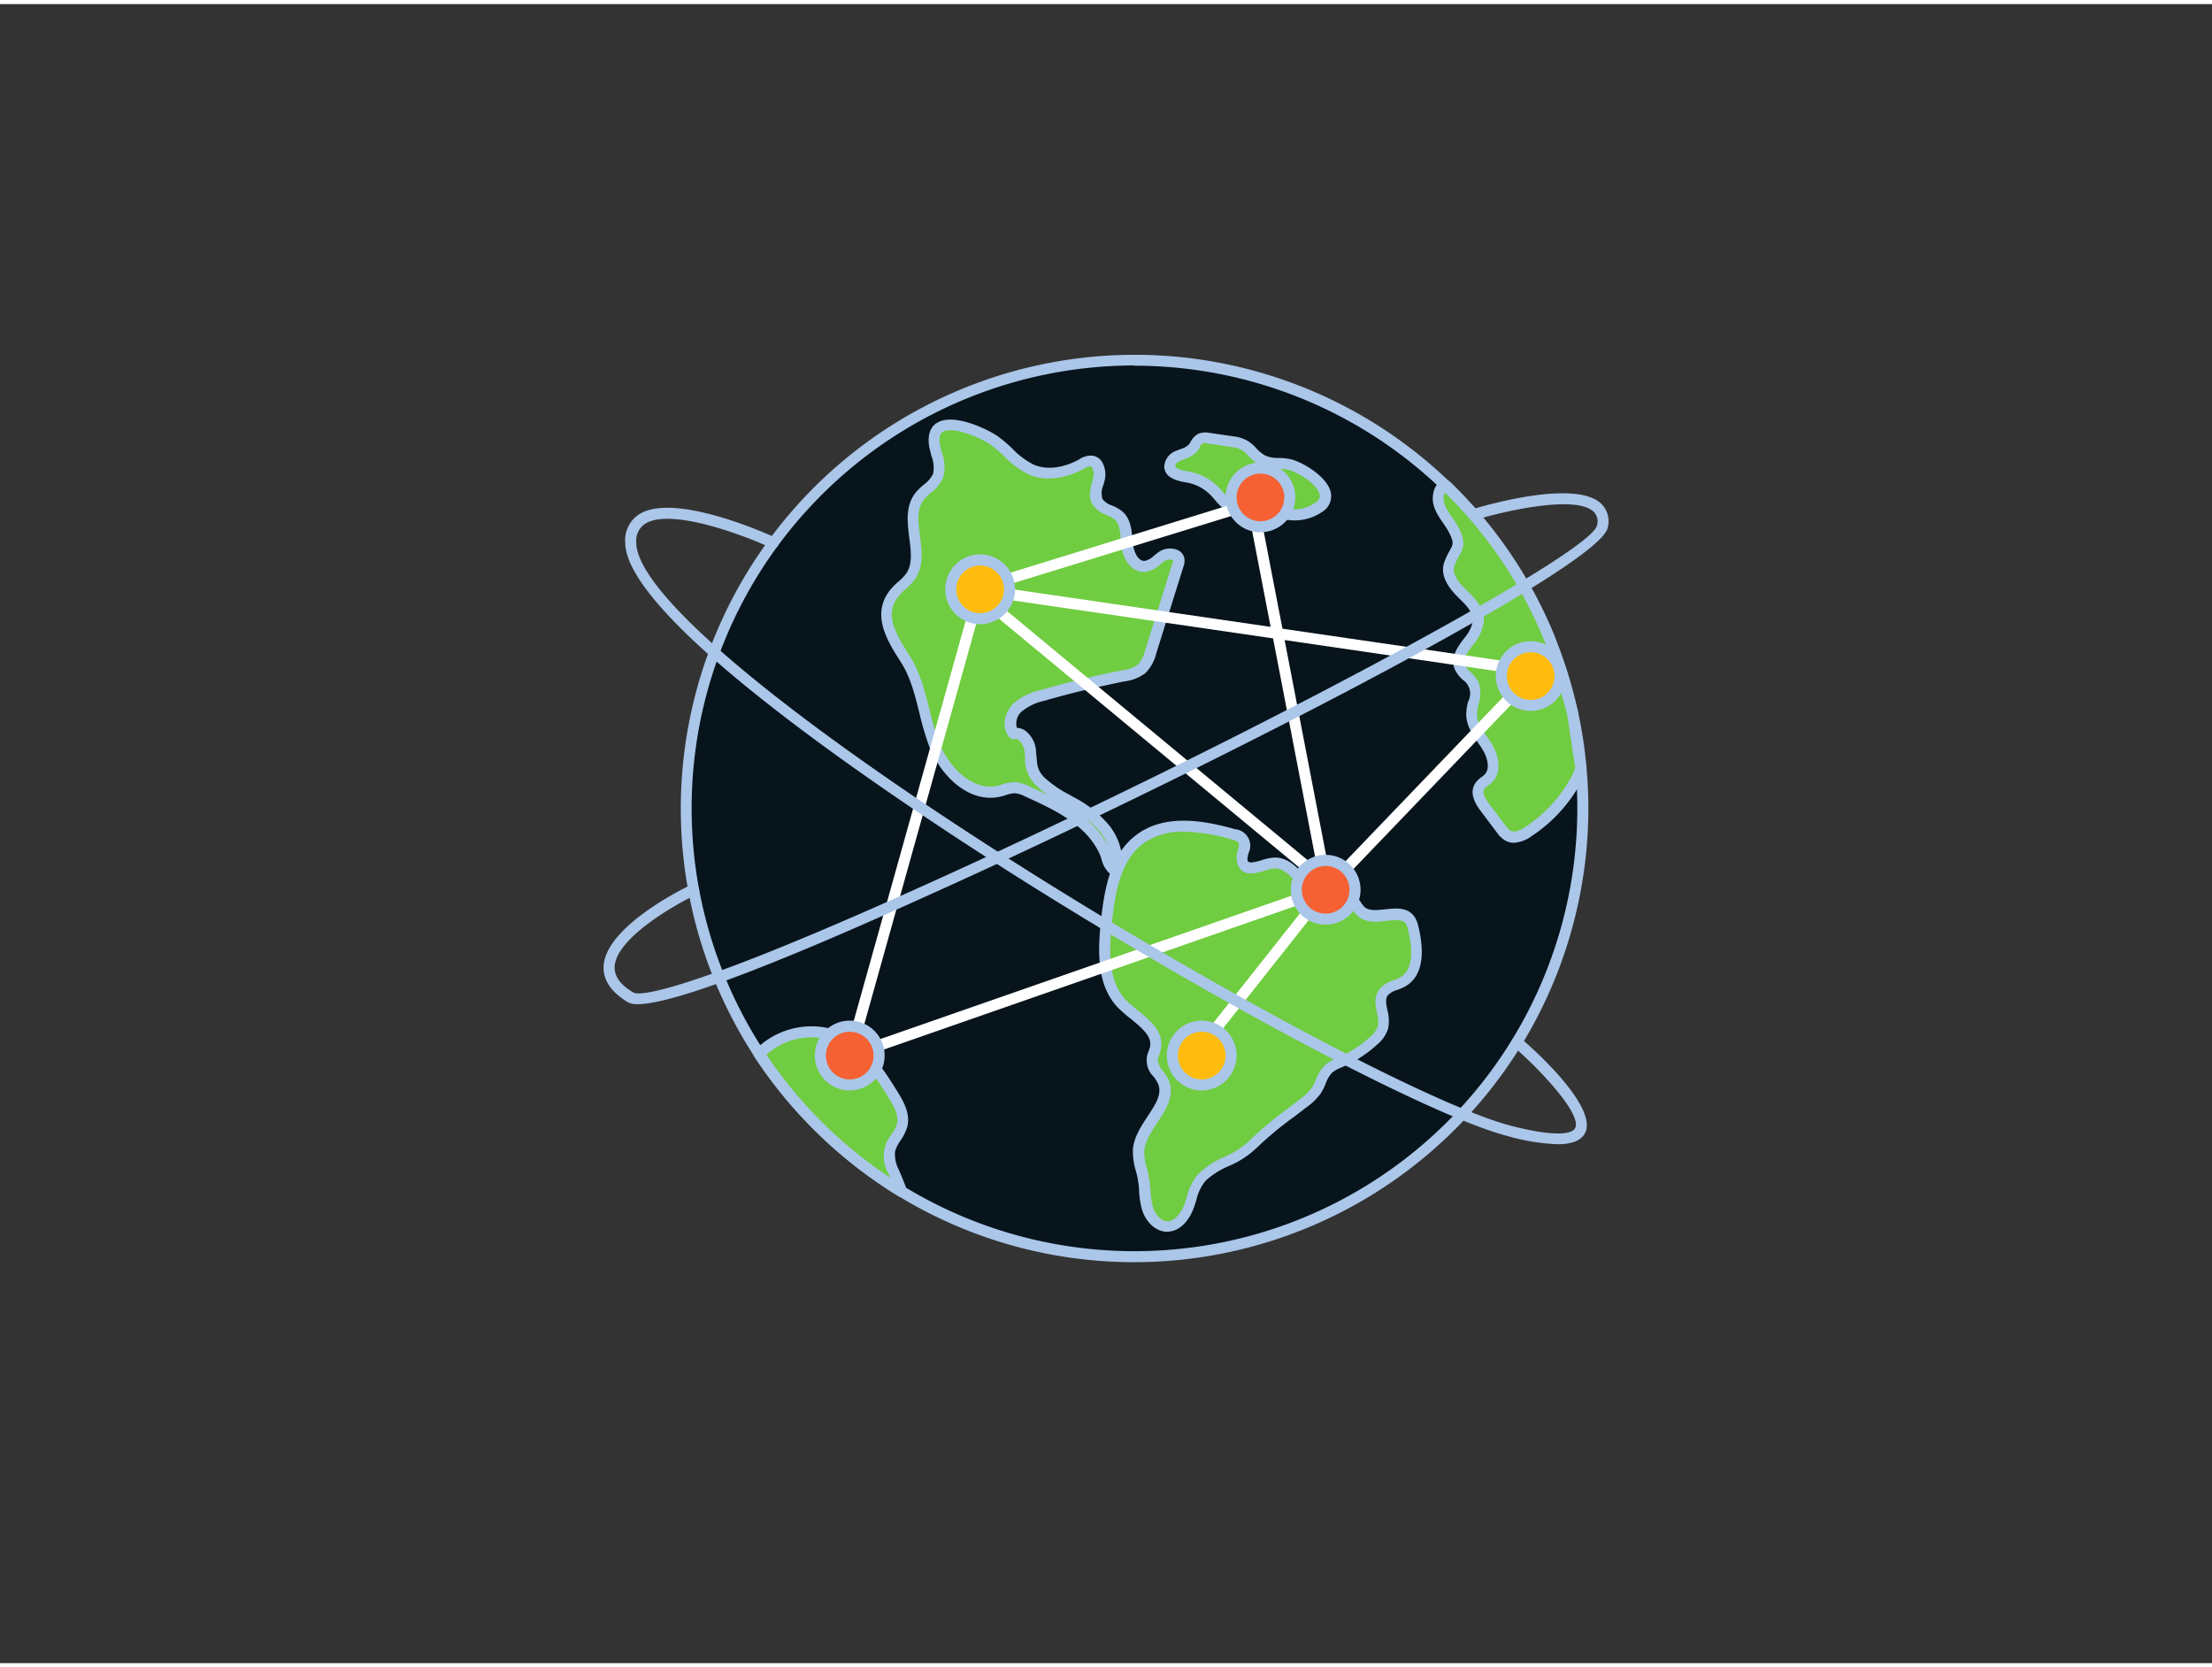 <svg xmlns="http://www.w3.org/2000/svg" viewBox="0 0 400 300" width="406" height="306"
    class="illustration styles_illustrationTablet__1DWOa">
    <rect x="0" y="0" width="400" height="300" fill="#333333" stroke="none"/>
    <g id="_131_world_connection_outline" data-name="#131_world_connection_outline">
        <path
            d="M286.23,145.43a80.88,80.88,0,1,1-6-30.55A79.09,79.09,0,0,1,284.35,128a75.79,75.79,0,0,1,1.55,10.17Q286.23,141.78,286.23,145.43Z"
            fill="#07141B"></path>
        <path
            d="M205.15,227.5a81.87,81.87,0,0,1-42.63-11.92,83,83,0,0,1-26.06-25.21A82.08,82.08,0,1,1,281.19,114.5a80.44,80.44,0,0,1,4.13,13.33,77.11,77.11,0,0,1,1.57,10.3c.22,2.39.34,4.85.34,7.3A82.17,82.17,0,0,1,205.15,227.5Zm0-162.15a80.08,80.08,0,1,0,80.08,80.08c0-2.39-.11-4.79-.33-7.13a74.84,74.84,0,0,0-1.53-10,78.36,78.36,0,0,0-4-13,80.17,80.17,0,0,0-74.19-49.91Z"
            fill="#AAC6E9"></path>
        <path
            d="M217.39,212c-1.36,1.36-1.71,3.39-2.35,5.21s-2,3.72-3.91,3.75c-1.76,0-3.15-1.59-3.66-3.28a41,41,0,0,1-.72-5.22c-.31-1.82-1.06-3.6-.87-5.43.45-4.49,6.26-8.16,4.42-12.28-.6-1.35-2-2.43-1.94-3.91a11.54,11.54,0,0,1,.56-2c.77-3.45-3.55-5.51-6-8-3.62-3.72-3.39-9.61-2.84-14.77.58-5.53,1.59-11.69,6.05-15,4.71-3.52,11.32-2.44,17-.86a2.7,2.7,0,0,1,1.64.92c.84,1.25-.7,3.09.06,4.4,1,1.68,3.43.08,5.35-.14,4.37-.51,6.36,7,10.74,6.69,1.05-.08,2.14-.62,3.11-.21s1.33,1.6,2.13,2.29c2.39,2.09,7.23-1,8.91,1.67a4.48,4.48,0,0,1,.47,1.28c.85,3.47,1.21,8-1.89,9.76-1.17.67-2.71.83-3.49,1.93-1.25,1.75.47,4.22-.07,6.31a5.36,5.36,0,0,1-1.72,2.42,22,22,0,0,1-5.89,3.83,7.71,7.71,0,0,0-2.25,1.24c-1.12,1-1.4,2.7-2.25,4a10,10,0,0,1-2.24,2.17,91.5,91.5,0,0,0-9.22,7.55C223.75,209,220,209.45,217.39,212Z"
            fill="#70cc40"></path>
        <path
            d="M211.09,222c-2.31,0-4-2.06-4.58-4a16,16,0,0,1-.53-3.38c0-.69-.11-1.33-.21-2s-.24-1.11-.38-1.66a11.78,11.78,0,0,1-.51-4c.22-2.16,1.46-4,2.65-5.85,1.45-2.18,2.69-4.06,1.86-5.92a7.55,7.55,0,0,0-.76-1.22,4.12,4.12,0,0,1-.9-4.69,5.89,5.89,0,0,0,.21-.68c.41-1.8-1.1-3.18-3.45-5.1a26.36,26.36,0,0,1-2.3-2c-3.77-3.89-3.73-9.78-3.12-15.58s1.65-12.12,6.45-15.71c5.18-3.87,12.26-2.58,17.85-1a3,3,0,0,1,2.4,4.33c-.14.59-.28,1.16-.1,1.46s.89.29,2.37-.16a10.78,10.78,0,0,1,2-.48c2.72-.32,4.6,1.78,6.26,3.64,1.46,1.62,2.83,3.16,4.52,3a6.72,6.72,0,0,0,.91-.16,4.25,4.25,0,0,1,2.66,0,4.16,4.16,0,0,1,1.74,1.65,4.69,4.69,0,0,0,.65.81c.81.7,2.21.55,3.7.39,2-.21,4.19-.45,5.41,1.5a5.46,5.46,0,0,1,.59,1.57c1.34,5.46.52,9.21-2.36,10.87a10.18,10.18,0,0,1-1.45.64,3.64,3.64,0,0,0-1.73,1c-.45.64-.27,1.58-.05,2.68a7.31,7.31,0,0,1,.13,3.3,6.19,6.19,0,0,1-2,2.91,22.53,22.53,0,0,1-6.15,4l-.31.13a5.92,5.92,0,0,0-1.67.94,5.57,5.57,0,0,0-1.17,2,10.69,10.69,0,0,1-.93,1.81,10.93,10.93,0,0,1-2.46,2.4l-2.17,1.66a63.65,63.65,0,0,0-7,5.81,17,17,0,0,1-5,3.23,14.72,14.72,0,0,0-4.12,2.6h0a8.26,8.26,0,0,0-1.7,3.53c-.14.44-.27.88-.42,1.3-1,2.73-2.77,4.38-4.83,4.42Zm3-72.35a12,12,0,0,0-7.36,2.15c-4.16,3.11-5.1,9-5.66,14.32s-.64,10.68,2.56,14c.62.62,1.35,1.22,2.13,1.86,2.28,1.85,4.85,3.95,4.14,7.09a7.35,7.35,0,0,1-.28.91,3.69,3.69,0,0,0-.25,1,3.42,3.42,0,0,0,.9,1.9,9.3,9.3,0,0,1,1,1.56c1.28,2.87-.4,5.4-2,7.85-1.06,1.61-2.16,3.27-2.33,4.94a10.11,10.11,0,0,0,.46,3.36c.15.58.3,1.19.41,1.8s.18,1.45.24,2.15a13.79,13.79,0,0,0,.44,3c.4,1.29,1.44,2.6,2.7,2.57s2.45-1.61,3-3.09c.14-.4.27-.81.4-1.22a9.87,9.87,0,0,1,2.2-4.36,16.51,16.51,0,0,1,4.65-3,15.6,15.6,0,0,0,4.44-2.85,64.55,64.55,0,0,1,7.16-6l2.15-1.65a9.16,9.16,0,0,0,2-1.94,9.42,9.42,0,0,0,.76-1.49,7.38,7.38,0,0,1,1.64-2.64,7.46,7.46,0,0,1,2.24-1.3l.29-.13a20.84,20.84,0,0,0,5.61-3.65,4.43,4.43,0,0,0,1.43-1.93,5.87,5.87,0,0,0-.16-2.42c-.27-1.35-.57-2.88.38-4.22a5.25,5.25,0,0,1,2.65-1.71,7,7,0,0,0,1.16-.51c2.57-1.47,2.19-5.51,1.41-8.65a3.39,3.39,0,0,0-.34-1c-.52-.84-1.67-.77-3.5-.57s-3.76.41-5.22-.87a6.2,6.2,0,0,1-1-1.18,2.56,2.56,0,0,0-.88-.95,2.63,2.63,0,0,0-1.44.09A7.58,7.58,0,0,1,241,163c-2.68.19-4.52-1.87-6.16-3.7-1.47-1.64-2.86-3.18-4.54-3a11,11,0,0,0-1.65.41c-1.53.47-3.62,1.11-4.69-.76a3.83,3.83,0,0,1-.11-2.91c.14-.6.28-1.16.09-1.44a2.32,2.32,0,0,0-1.08-.51A33.73,33.73,0,0,0,214.08,149.65ZM217.39,212h0Z"
            fill="#AAC6E9"></path>
        <path
            d="M196.72,149c-3-3-7-4.83-10.91-6.6a5.9,5.9,0,0,0-2.33-.68,10,10,0,0,0-2.54.62c-5.21,1.41-10.12-3.49-12-8.55s-2.26-10.75-5.16-15.3c-2.35-3.69-5.35-8.21-1.68-12.28a31,31,0,0,0,2.56-2.57c2.9-4.06-1.36-10.47,1.63-14.45,1-1.36,2.77-2.18,3.38-3.77s-.22-3.5-.57-5.26C167.68,73.21,177,77,179.78,79c2.34,1.63,4.09,4.13,6.71,5.26,2.9,1.25,6.31.53,9.08-1a3.07,3.07,0,0,1,1.77-.58c1.36.16,1.71,2,1.39,3.33s-.95,2.77-.3,4c.74,1.37,2.68,1.51,3.84,2.55,1.4,1.25,1.34,3.39,1.56,5.25s1.34,4.08,3.21,3.93c1.22-.09,2.09-1.19,3.13-1.84s2.88-.53,3,.69a2.24,2.24,0,0,1-.15.88l-4.91,15.63a5,5,0,0,1-5,4.44q-7.42,1.45-14.69,3.57a10.13,10.13,0,0,0-4.52,2.23c-1.19,1.22-1.67,3.3-.59,4.62,1.58-.39,2.82,1.48,3,3.11.25,2.46,0,3.72,1.87,5.58a24,24,0,0,0,5.39,3.63,20.3,20.3,0,0,1,6.3,5c1.41,1.87,2.66,5,1.53,7.28-1-.7-1.18-2.3-1.69-3.38A14.81,14.81,0,0,0,196.72,149Z"
            fill="#70cc40"></path>
        <path
            d="M201.41,157.55a1.06,1.06,0,0,1-.57-.17,5.1,5.1,0,0,1-1.66-2.78,7.57,7.57,0,0,0-.37-1,13.88,13.88,0,0,0-2.79-3.91h0c-3-2.92-6.85-4.68-10.63-6.4a5,5,0,0,0-1.91-.59A5.27,5.27,0,0,0,182,143c-.26.08-.52.17-.79.24-5.74,1.56-11.1-3.55-13.23-9.15a53.54,53.54,0,0,1-1.75-6c-.82-3.29-1.6-6.4-3.32-9.09l-.11-.18c-2.36-3.69-5.58-8.74-1.46-13.31a13.35,13.35,0,0,1,1.16-1.11,9.47,9.47,0,0,0,1.33-1.37c1.21-1.7.92-4,.6-6.5-.35-2.77-.71-5.64,1-8a10.16,10.16,0,0,1,1.6-1.61A5.62,5.62,0,0,0,168.71,85a5.55,5.55,0,0,0-.28-3.29c-.12-.48-.25-1-.35-1.41-.53-2.69.42-4,1.31-4.54,2.94-1.93,9.15,1.1,11,2.36a24,24,0,0,1,2.7,2.29,13.91,13.91,0,0,0,3.84,2.87c2.3,1,5.29.65,8.2-.94a3.9,3.9,0,0,1,2.37-.69,2.42,2.42,0,0,1,1.74,1.06,4.58,4.58,0,0,1,.5,3.5c-.06.25-.14.51-.21.76a3.62,3.62,0,0,0-.18,2.49A3.35,3.35,0,0,0,201,90.64a7.29,7.29,0,0,1,2,1.14c1.46,1.31,1.64,3.27,1.79,5q0,.47.09.9c.15,1.28.91,3.14,2.14,3a3.38,3.38,0,0,0,1.66-.94,11.69,11.69,0,0,1,1-.75,3.58,3.58,0,0,1,3.32-.25,2.07,2.07,0,0,1,1.2,1.69,3.2,3.2,0,0,1-.19,1.28l-4.9,15.63a7.57,7.57,0,0,1-2,3.65,7.77,7.77,0,0,1-3.76,1.48c-4.9,1-9.81,2.14-14.6,3.54a9.38,9.38,0,0,0-4.09,2,2.88,2.88,0,0,0-.78,2.86,2.85,2.85,0,0,1,1.55.54,5.06,5.06,0,0,1,1.91,3.51c0,.43.07.82.1,1.18.13,1.67.19,2.51,1.48,3.81a20.78,20.78,0,0,0,4.47,3.06l.71.41a20.68,20.68,0,0,1,6.6,5.28c1.74,2.3,2.92,5.78,1.63,8.33a1,1,0,0,1-.64.52A1.07,1.07,0,0,1,201.41,157.55Zm-4-9.28a15.92,15.92,0,0,1,2.95,4,9.83,9.83,0,0,0-1.3-2.39,14.48,14.48,0,0,0-3.37-3.11,20.42,20.42,0,0,1,1.72,1.51Zm-14-7.57h0a6.67,6.67,0,0,1,2.74.77c1.09.5,2.22,1,3.36,1.57a14.15,14.15,0,0,1-2.1-1.71,6.63,6.63,0,0,1-2.06-5.07c0-.35-.06-.72-.1-1.12a3.13,3.13,0,0,0-1.07-2.08.76.76,0,0,0-.68-.16,1,1,0,0,1-1-.34c-1.48-1.8-.83-4.44.66-6a10.87,10.87,0,0,1,4.95-2.49c4.85-1.41,9.82-2.62,14.78-3.59a6.06,6.06,0,0,0,2.83-1,5.79,5.79,0,0,0,1.39-2.74l4.9-15.63a1.78,1.78,0,0,0,.11-.48s0-.06-.09-.1a1.63,1.63,0,0,0-1.37.15,9.68,9.68,0,0,0-.84.63,5.07,5.07,0,0,1-2.76,1.37c-2.43.18-4-2.28-4.28-4.81l-.09-1c-.13-1.49-.26-2.89-1.14-3.68a5.91,5.91,0,0,0-1.44-.81,5,5,0,0,1-2.61-2c-.73-1.34-.31-2.81,0-4,.06-.23.13-.47.18-.7a2.57,2.57,0,0,0-.2-1.88.47.47,0,0,0-.33-.22,2.39,2.39,0,0,0-1.09.42c-3.53,1.93-7.16,2.31-10,1.07a15.62,15.62,0,0,1-4.42-3.25,22.52,22.52,0,0,0-2.47-2.11c-2-1.42-7-3.44-8.72-2.33-.55.36-.7,1.19-.44,2.47.08.43.2.85.31,1.28a7.21,7.21,0,0,1,.22,4.53,7.21,7.21,0,0,1-2.21,2.72,8.49,8.49,0,0,0-1.31,1.3c-1.26,1.68-1,4-.65,6.52.34,2.74.7,5.58-1,7.91a11,11,0,0,1-1.63,1.7,11.51,11.51,0,0,0-1,1c-2.88,3.19-1.13,6.53,1.66,10.89l.11.18c1.9,3,2.74,6.38,3.57,9.68a52.25,52.25,0,0,0,1.68,5.81c1.84,4.84,6.4,9.13,10.84,7.93l.69-.21A6.53,6.53,0,0,1,183.47,140.7Z"
            fill="#AAC6E9"></path>
        <path
            d="M223.23,79.15l-4.63-.67a2.59,2.59,0,0,0-1.49.08c-.7.34-.94,1.2-1.46,1.77a6.54,6.54,0,0,1-2.47,1.28c-.86.37-1.74,1.1-1.65,2,.12,1.36,1.92,1.65,3.27,1.89a9,9,0,0,1,5,2.69c1.22,1.31,2.41,3.16,4.19,3a24.56,24.56,0,0,0,2.57-.91c1.62-.33,3.11.84,4.63,1.49a7.7,7.7,0,0,0,7.38-.85c3.81-2.78-2.5-6.93-5.2-7.68-1.64-.45-3.56,0-5.09-.84C226.15,81.23,226,79.54,223.23,79.15Z"
            fill="#70cc40"></path>
        <path
            d="M234.05,93.36a8.47,8.47,0,0,1-3.29-.65c-.42-.18-.83-.39-1.24-.6a4.61,4.61,0,0,0-2.8-.83,4.34,4.34,0,0,0-.94.37,5.41,5.41,0,0,1-1.73.56c-2,.19-3.33-1.36-4.41-2.61l-.61-.69a8,8,0,0,0-4.4-2.39c-1.51-.26-3.9-.69-4.1-2.78a3.23,3.23,0,0,1,2.26-3l.68-.27a3.56,3.56,0,0,0,1.44-.76,3.87,3.87,0,0,0,.39-.56,3.41,3.41,0,0,1,1.37-1.44,3.55,3.55,0,0,1,2.07-.17l4.63.67h0a6,6,0,0,1,3.77,2.07,7.12,7.12,0,0,0,1.6,1.33,5.54,5.54,0,0,0,2.52.46,9.91,9.91,0,0,1,2.34.28c2.19.61,6.56,3.23,7.07,6.06a3.29,3.29,0,0,1-1.55,3.39A8.66,8.66,0,0,1,234.05,93.36Zm-7-4.12a7.38,7.38,0,0,1,3.34,1.09c.36.19.73.38,1.1.53a6.65,6.65,0,0,0,6.41-.73c.79-.58.82-1.06.75-1.41-.31-1.7-3.63-3.94-5.64-4.49a8.22,8.22,0,0,0-1.87-.21,7.24,7.24,0,0,1-3.45-.73,9,9,0,0,1-2-1.66,4,4,0,0,0-2.63-1.49l-4.63-.67a1,1,0,0,0-1.45.67,4.55,4.55,0,0,1-.61.86,5.3,5.3,0,0,1-2.22,1.3l-.6.23c-.63.27-1.08.71-1,1,0,.58,1.51.83,2.38,1a10,10,0,0,1,5.59,3l.67.76c1.05,1.21,1.81,2,2.7,1.92a3.9,3.9,0,0,0,1.07-.39,6.59,6.59,0,0,1,1.38-.51A4.32,4.32,0,0,1,227.1,89.24Z"
            fill="#AAC6E9"></path>
        <path
            d="M284.35,128c-1.25-4.41-2.56-8.83-4.08-13.16a81.07,81.07,0,0,0-18.8-27.77c-.82.1-1.38.78-1.41,2.38,0,2.05,2.05,4.05,2.89,5.76,1.51,3.06.21,3.14-.85,6-.72,1.9.73,3.89,2.18,5.31s3.15,3,3,5c-.16,3.11-4.54,5.45-3.37,8.34.52,1.26,2,1.93,2.52,3.18.74,1.67-.39,3.57-.37,5.4,0,2.12,1.59,3.87,2.72,5.66s1.82,4.38.32,5.89c-.5.51-1.2.83-1.57,1.43-.75,1.2.13,2.73,1,3.85l2.92,3.87a4.05,4.05,0,0,0,1.23,1.21c1.18.63,2.63,0,3.74-.77a26.15,26.15,0,0,0,8.14-8.57,12.25,12.25,0,0,0,1.31-2.85Z"
            fill="#70cc40"></path>
        <path
            d="M273.75,151.66a3.13,3.13,0,0,1-1.51-.38,5,5,0,0,1-1.56-1.48l-2.92-3.88c-1.52-2-1.87-3.65-1-5a4.29,4.29,0,0,1,1.17-1.16,5.62,5.62,0,0,0,.53-.44c1.06-1.06.53-3.1-.45-4.65-.22-.36-.47-.72-.71-1.07-1-1.47-2.14-3.13-2.16-5.12a9.52,9.52,0,0,1,.34-2.35,3,3,0,0,0-.92-3.91,5.86,5.86,0,0,1-1.5-1.95c-.86-2.13.46-3.92,1.63-5.5a6.82,6.82,0,0,0,1.67-3.27c.08-1.52-1.29-2.87-2.62-4.16l-.12-.13c-2.92-2.85-2.93-5-2.42-6.37a13.46,13.46,0,0,1,.95-2c.62-1.14.79-1.45-.06-3.18a15.09,15.09,0,0,0-1-1.63c-.94-1.35-2-2.89-2-4.59.05-2.68,1.45-3.25,2.28-3.35a1,1,0,0,1,.82.27,81.42,81.42,0,0,1,19,28.11c1.63,4.64,3,9.31,4.12,13.27a.5.5,0,0,1,0,.12l1.55,10.17a.9.9,0,0,1,0,.43,12.72,12.72,0,0,1-1.42,3.08,27.06,27.06,0,0,1-8.44,8.89A6,6,0,0,1,273.75,151.66ZM261.28,88.33a2.49,2.49,0,0,0-.22,1.18c0,1.06.8,2.25,1.6,3.41a14.19,14.19,0,0,1,1.18,1.89c1.25,2.53.82,3.56,0,5a12.9,12.9,0,0,0-.83,1.73c-.53,1.41.76,3.09,2,4.25l.12.12c1.49,1.45,3.35,3.27,3.21,5.69a8.34,8.34,0,0,1-2.05,4.36c-1.13,1.53-1.8,2.52-1.39,3.56a4.51,4.51,0,0,0,1,1.27,6.36,6.36,0,0,1,1.47,1.87,6.09,6.09,0,0,1,0,3.91,7.83,7.83,0,0,0-.29,1.89c0,1.38.89,2.66,1.81,4,.26.38.51.75.75,1.13,1.31,2.06,2.14,5.16.19,7.12a7,7,0,0,1-.76.64,2.55,2.55,0,0,0-.67.62c-.43.68.27,1.85.93,2.71l2.93,3.88a3.32,3.32,0,0,0,.89.93c.76.4,1.9-.17,2.72-.72a25.1,25.1,0,0,0,7.83-8.25,11.21,11.21,0,0,0,1.15-2.41l-1.5-9.89c-1.11-3.92-2.46-8.53-4.05-13A79.36,79.36,0,0,0,261.28,88.33Z"
            fill="#AAC6E9"></path>
        <path
            d="M163,214.73a81.53,81.53,0,0,1-25.74-24.91,12.16,12.16,0,0,1,.93-.84,13.35,13.35,0,0,1,13-2.37c4.62,1.8,7.56,6.26,10.19,10.46,1.08,1.73,2.21,3.71,1.72,5.69-.41,1.63-1.86,2.87-2.21,4.53a6.91,6.91,0,0,0,.77,4C162.14,212.42,162.65,213.56,163,214.73Z"
            fill="#70cc40"></path>
        <path
            d="M163,215.73a1,1,0,0,1-.52-.15,83,83,0,0,1-26.06-25.21,1,1,0,0,1,.13-1.26c.32-.32.66-.62,1-.91a14.3,14.3,0,0,1,14-2.52c5.12,2,8.33,7.12,10.67,10.86,1.25,2,2.42,4.14,1.85,6.46a8.44,8.44,0,0,1-1.22,2.48,6.86,6.86,0,0,0-1,2,6.17,6.17,0,0,0,.72,3.38l.29.7c.39.92.79,1.87,1.11,2.83a1,1,0,0,1-.32,1.1A1,1,0,0,1,163,215.73ZM138.6,190A80.79,80.79,0,0,0,161,212.23l-.25-.57a6.28,6.28,0,0,1,.44-7.25,7,7,0,0,0,1-1.89c.38-1.56-.58-3.29-1.6-4.92-2.85-4.54-5.54-8.43-9.71-10.06a12.27,12.27,0,0,0-12,2.21Z"
            fill="#AAC6E9"></path>
        <path d="M153.67,191.13a1,1,0,0,1-.33-1.94l86.06-30a1,1,0,0,1,.65,1.89l-86.06,30A.89.89,0,0,1,153.67,191.13Z"
            fill="#fff"></path>
        <path
            d="M153.67,191.13a1.24,1.24,0,0,1-.27,0,1,1,0,0,1-.7-1.24l23.58-84.3a1,1,0,1,1,1.92.53L154.63,190.4A1,1,0,0,1,153.67,191.13Z"
            fill="#fff"></path>
        <path
            d="M239.72,161.16a1,1,0,0,1-.69-.28,1,1,0,0,1,0-1.42l37.08-38.64a1,1,0,0,1,1.41,0,1,1,0,0,1,0,1.42l-37.07,38.64A1,1,0,0,1,239.72,161.16Z"
            fill="#fff"></path>
        <path
            d="M216,191.13a1.05,1.05,0,0,1-.62-.21,1,1,0,0,1-.16-1.41l23.74-30a1,1,0,1,1,1.57,1.24l-23.74,30A1,1,0,0,1,216,191.13Z"
            fill="#fff"></path>
        <path
            d="M239.72,159.8a1,1,0,0,1-.63-.23L179.5,110.19a1,1,0,0,1,1.27-1.54l57.44,47.6-8-41.55-54.1-7.89a1,1,0,0,1-.86-.91,1,1,0,0,1,.71-1l50.27-15.52a1,1,0,0,1,.81.09,1,1,0,0,1,.47.67l4.4,22.81,43.36,6.32a1,1,0,0,1,.84,1.13,1,1,0,0,1-1.13.85L232.3,115l8.41,43.61a1,1,0,0,1-.48,1A1,1,0,0,1,239.72,159.8Zm-58.95-54.33,49,7.15-4.05-21Z"
            fill="#fff"></path>
        <circle cx="239.72" cy="160.16" r="5.31" fill="#f56132"></circle>
        <path
            d="M239.72,166.46a6.31,6.31,0,1,1,6.31-6.3A6.31,6.31,0,0,1,239.72,166.46Zm0-10.61a4.31,4.31,0,1,0,4.31,4.31A4.31,4.31,0,0,0,239.72,155.85Z"
            fill="#AAC6E9"></path>
        <circle cx="153.67" cy="190.13" r="5.31" fill="#f56132"></circle>
        <path
            d="M153.67,196.44a6.31,6.31,0,1,1,6.3-6.31A6.32,6.32,0,0,1,153.67,196.44Zm0-10.61a4.31,4.31,0,1,0,4.3,4.3A4.31,4.31,0,0,0,153.67,185.83Z"
            fill="#AAC6E9"></path>
        <circle cx="217.32" cy="190.13" r="5.31" fill="#ffbc0e"></circle>
        <path
            d="M217.32,196.44a6.31,6.31,0,1,1,6.3-6.31A6.32,6.32,0,0,1,217.32,196.44Zm0-10.61a4.31,4.31,0,1,0,4.3,4.3A4.31,4.31,0,0,0,217.32,185.83Z"
            fill="#AAC6E9"></path>
        <circle cx="177.24" cy="105.82" r="5.31" fill="#ffbc0e"></circle>
        <path
            d="M177.24,112.13a6.31,6.31,0,1,1,6.31-6.31A6.32,6.32,0,0,1,177.24,112.13Zm0-10.61a4.31,4.31,0,1,0,4.31,4.3A4.31,4.31,0,0,0,177.24,101.52Z"
            fill="#AAC6E9"></path>
        <circle cx="227.93" cy="89.2" r="5.31" fill="#f56132"></circle>
        <path
            d="M227.93,95.51a6.31,6.31,0,1,1,6.31-6.31A6.32,6.32,0,0,1,227.93,95.51Zm0-10.61a4.31,4.31,0,1,0,4.31,4.3A4.31,4.31,0,0,0,227.93,84.9Z"
            fill="#AAC6E9"></path>
        <circle cx="276.8" cy="121.51" r="5.31" fill="#ffbc0e"></circle>
        <path
            d="M276.8,127.82a6.31,6.31,0,1,1,6.31-6.31A6.32,6.32,0,0,1,276.8,127.82Zm0-10.61a4.31,4.31,0,1,0,4.31,4.3A4.31,4.31,0,0,0,276.8,117.21Z"
            fill="#AAC6E9"></path>
        <path
            d="M281.65,206.17a37.49,37.49,0,0,1-8.92-1.45c-14.07-3.62-53.74-24.65-90.31-47.86-20.8-13.21-69.21-45.44-69.36-59.45a5.6,5.6,0,0,1,2.48-5.13c6.46-4.17,24,3.87,24.71,4.21a1,1,0,1,1-.84,1.82C134.63,96.09,121.22,91,116.62,94a3.7,3.7,0,0,0-1.56,3.43c.1,9,25.68,30.64,68.43,57.78,36.43,23.12,75.84,44,89.74,47.62,9.66,2.49,11.32,1,11.6.43,1.26-2.4-5.91-10.22-11.15-14.75A1,1,0,1,1,275,187c2.37,2,14.07,12.5,11.61,17.19C285.89,205.5,284.28,206.17,281.65,206.17Z"
            fill="#AAC6E9"></path>
        <path
            d="M115.34,180.84a3.61,3.61,0,0,1-1.79-.34c-3-1.81-4.52-4-4.4-6.51.36-7.36,15.2-14.44,15.83-14.74a1,1,0,0,1,1.34.48,1,1,0,0,1-.48,1.33c-4,1.89-14.44,7.91-14.69,13-.08,1.73,1,3.27,3.42,4.69.68.4,6.35,1.39,51.38-18.87,56.39-25.36,121.82-60.3,122.82-65.59a2.42,2.42,0,0,0-.65-2.55c-3.41-3.06-16.59.08-21.38,1.55a1,1,0,0,1-.59-1.91c1.87-.58,18.45-5.49,23.3-1.13a4.44,4.44,0,0,1,1.28,4.42c-1.4,7.41-75.54,45.26-124,67C138.55,174.44,121.29,180.84,115.34,180.84Z"
            fill="#AAC6E9"></path>
    </g>
</svg>